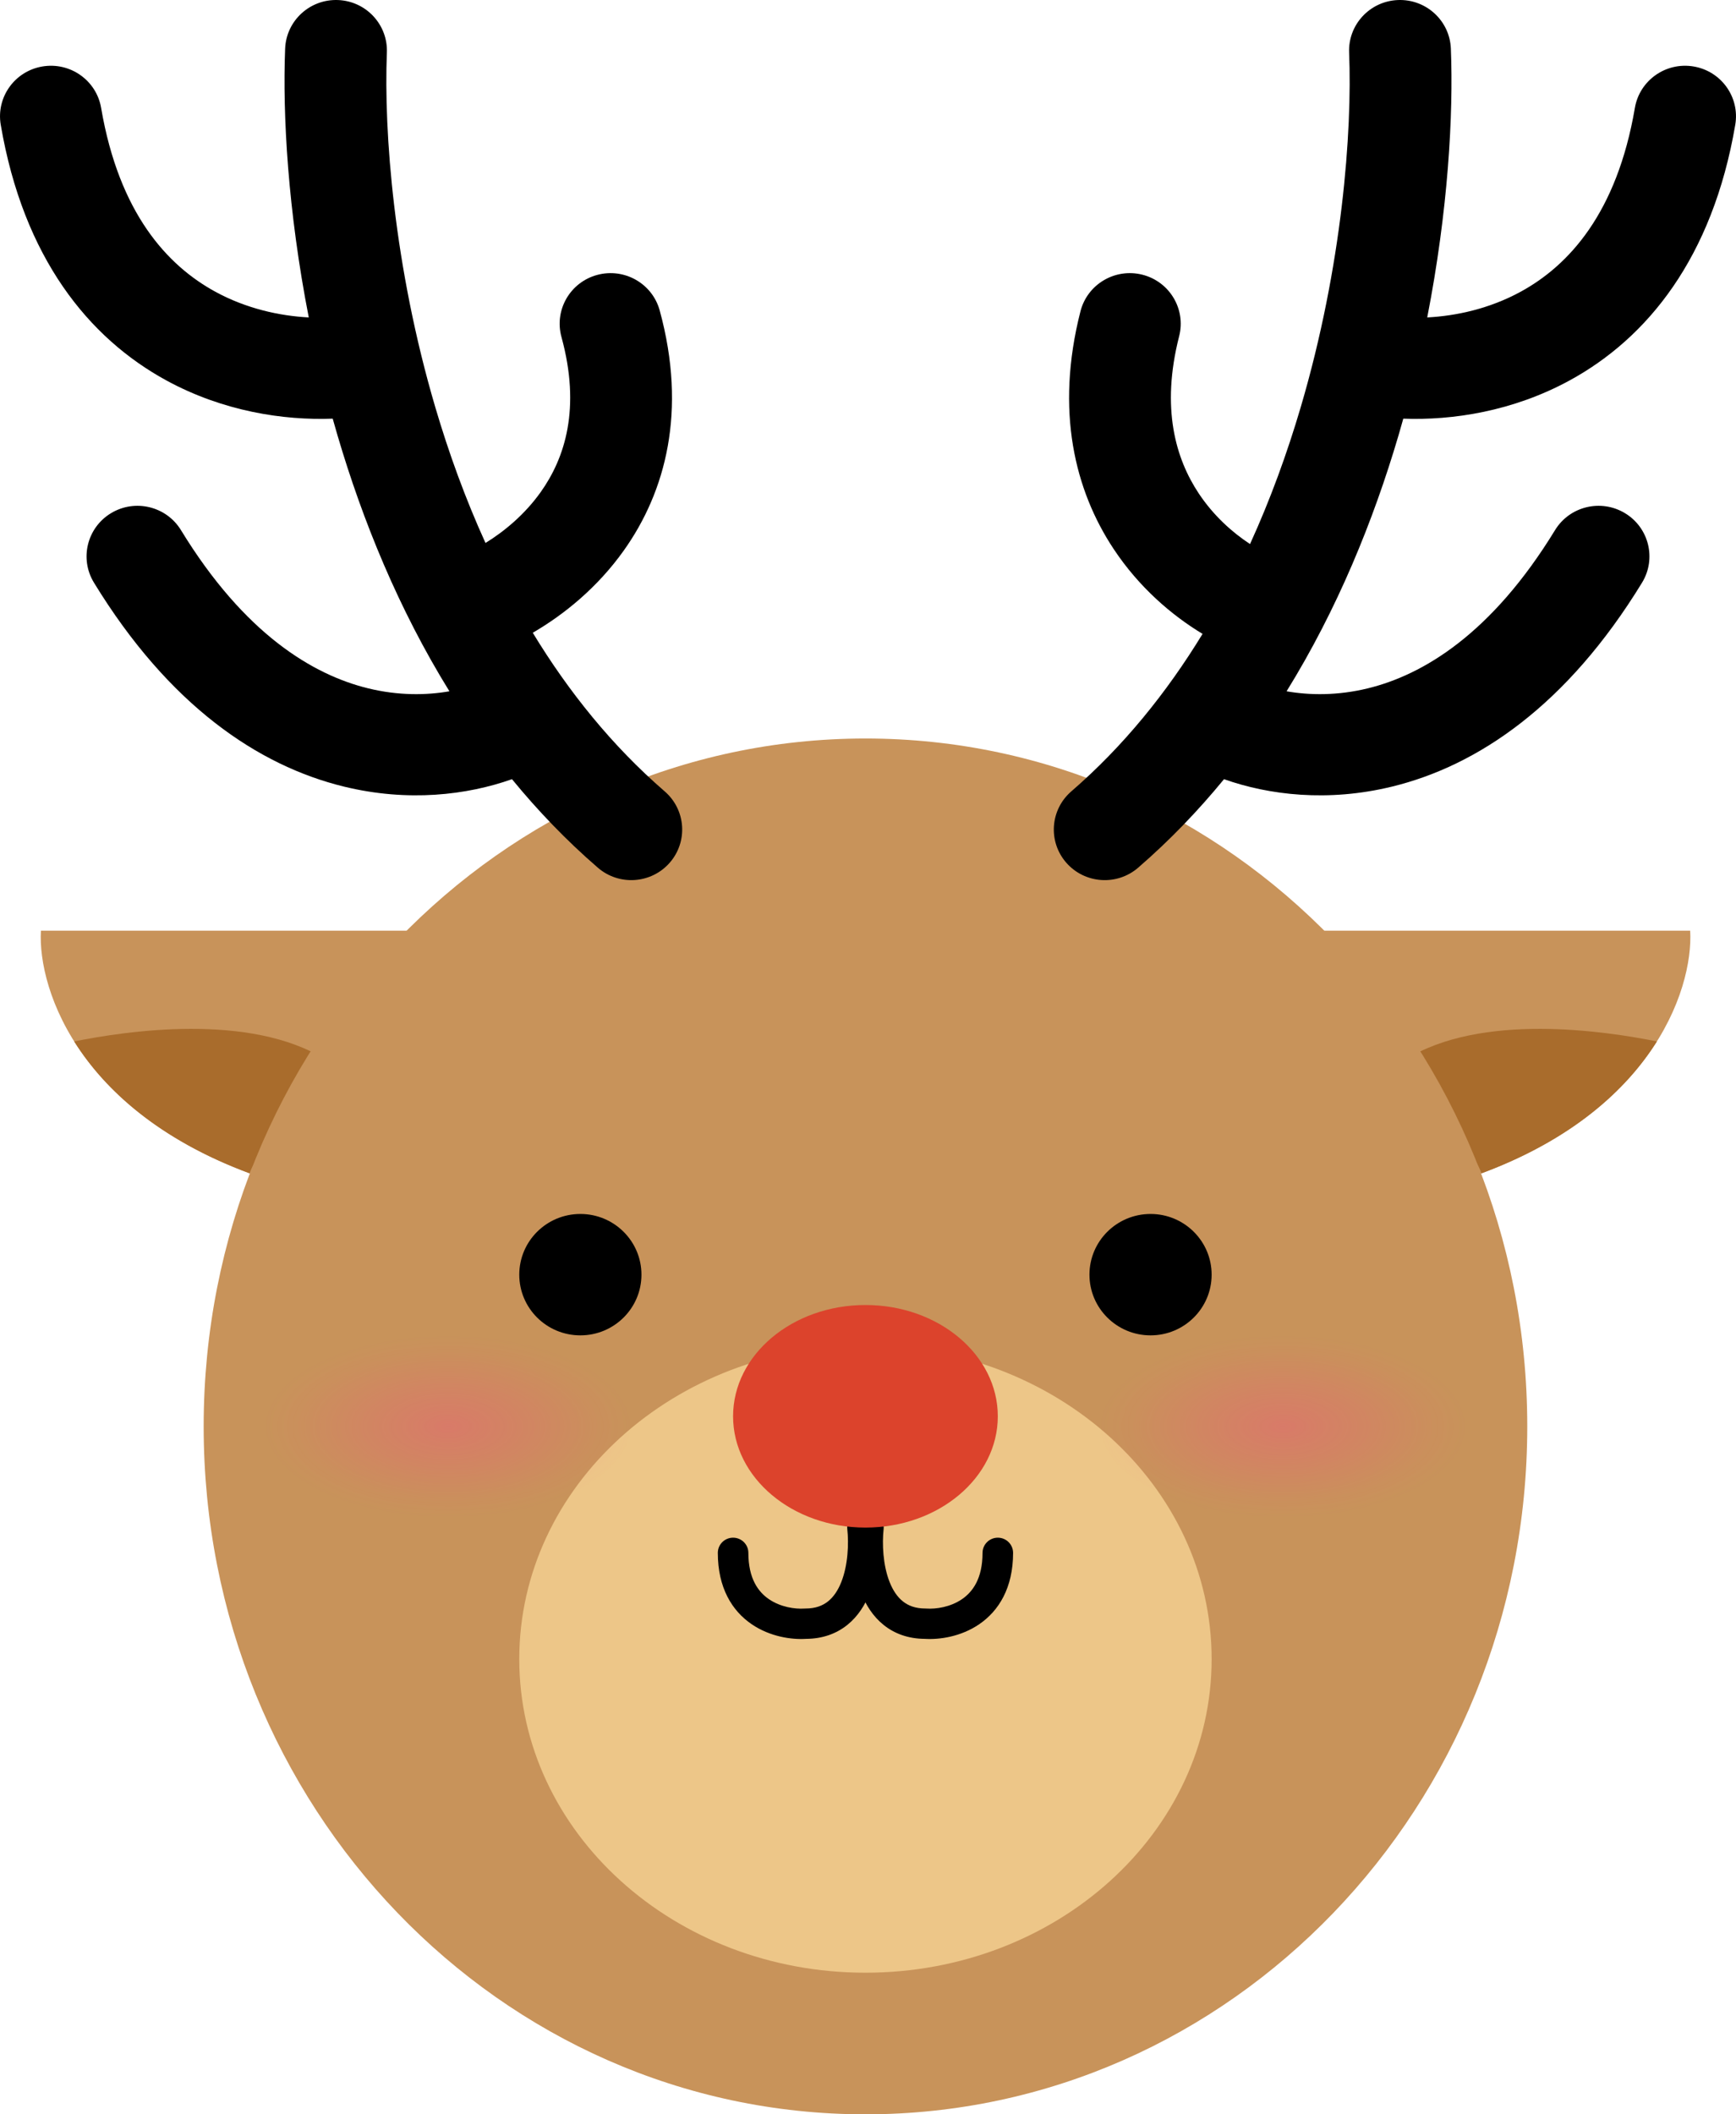 <svg width="92" height="112" viewBox="0 0 92 112" fill="none" xmlns="http://www.w3.org/2000/svg">
<path d="M89.572 49.301H67.988L76.891 62.699C87.467 59.483 89.751 52.428 89.572 49.301Z" fill="#C8935A"/>
<path fill-rule="evenodd" clip-rule="evenodd" d="M87.808 55.167C85.101 54.622 78.49 53.613 74.463 56.139C74.675 56.438 74.953 56.819 75.263 57.246C76.523 58.979 78.322 61.455 78.508 62.155C83.354 60.357 86.213 57.706 87.808 55.167Z" fill="#A96C2C"/>
<path d="M2.168 49.301H23.752L14.848 62.699C4.272 59.483 1.988 52.428 2.168 49.301Z" fill="#C8935A"/>
<path fill-rule="evenodd" clip-rule="evenodd" d="M3.932 55.167C6.639 54.622 13.25 53.613 17.277 56.139C17.064 56.438 16.787 56.819 16.477 57.246C15.217 58.979 13.417 61.455 13.232 62.155C8.385 60.357 5.527 57.706 3.932 55.167Z" fill="#A96C2C"/>
<path d="M80.938 75.56C80.938 95.685 65.236 112 45.865 112C26.495 112 10.793 95.685 10.793 75.56C10.793 55.434 26.495 39.12 45.865 39.12C65.236 39.12 80.938 55.434 80.938 75.56Z" fill="#C8935A"/>
<path fill-rule="evenodd" clip-rule="evenodd" d="M76.889 2.572C76.829 1.094 75.574 -0.057 74.085 0.002C72.596 0.061 71.438 1.308 71.497 2.787C71.666 6.977 71.131 14.108 68.933 21.567C68.215 24.002 67.329 26.446 66.246 28.819C65.315 28.21 64.314 27.321 63.528 26.138C62.316 24.312 61.51 21.639 62.49 17.808C62.856 16.373 61.983 14.916 60.539 14.551C59.095 14.187 57.627 15.055 57.26 16.489C55.911 21.764 56.965 25.989 59.023 29.088C60.367 31.112 62.095 32.592 63.73 33.578C61.844 36.669 59.549 39.521 56.773 41.922C55.65 42.894 55.532 44.587 56.511 45.703C57.489 46.818 59.194 46.935 60.317 45.963C61.99 44.516 63.502 42.941 64.867 41.275C67.243 42.116 70.372 42.497 73.771 41.668C78.317 40.56 83.048 37.364 87.021 30.864C87.794 29.599 87.389 27.951 86.115 27.183C84.841 26.415 83.182 26.818 82.409 28.083C79.044 33.587 75.412 35.75 72.484 36.464C70.89 36.852 69.416 36.834 68.183 36.619C70.876 32.269 72.783 27.58 74.112 23.072C74.2 22.773 74.285 22.475 74.368 22.177C76.972 22.275 80.169 21.794 83.18 20.154C87.294 17.912 90.757 13.667 91.961 6.61C92.21 5.151 91.221 3.768 89.752 3.521C88.283 3.274 86.89 4.256 86.641 5.715C85.687 11.305 83.125 14.071 80.584 15.456C78.939 16.352 77.178 16.735 75.637 16.815C76.743 11.159 77.029 6.061 76.889 2.572Z" fill="black"/>
<path fill-rule="evenodd" clip-rule="evenodd" d="M15.111 2.572C15.171 1.094 16.426 -0.057 17.915 0.002C19.404 0.061 20.562 1.308 20.503 2.787C20.334 6.977 20.869 14.108 23.067 21.567C23.779 23.983 24.657 26.407 25.729 28.762C26.742 28.14 27.816 27.244 28.654 26.067C29.945 24.253 30.789 21.627 29.755 17.852C29.363 16.424 30.212 14.951 31.649 14.563C33.087 14.174 34.57 15.017 34.961 16.445C36.422 21.776 35.273 26.049 33.06 29.159C31.671 31.112 29.907 32.547 28.234 33.518C30.126 36.633 32.433 39.505 35.227 41.922C36.35 42.894 36.468 44.587 35.489 45.703C34.511 46.818 32.806 46.935 31.683 45.963C30.009 44.516 28.498 42.941 27.133 41.275C24.756 42.116 21.628 42.497 18.229 41.668C13.684 40.56 8.952 37.364 4.979 30.864C4.206 29.599 4.611 27.951 5.885 27.183C7.159 26.415 8.818 26.818 9.591 28.083C12.956 33.587 16.588 35.75 19.516 36.464C21.11 36.852 22.584 36.834 23.817 36.619C21.125 32.269 19.217 27.58 17.889 23.072C17.8 22.773 17.715 22.475 17.632 22.177C15.028 22.275 11.831 21.794 8.82 20.154C4.706 17.912 1.243 13.667 0.039 6.61C-0.21 5.151 0.779 3.768 2.248 3.521C3.717 3.274 5.11 4.256 5.359 5.715C6.313 11.305 8.875 14.071 11.416 15.456C13.061 16.352 14.822 16.735 16.363 16.815C15.257 11.159 14.971 6.061 15.111 2.572Z" fill="black"/>
<path d="M64.211 87.885C64.211 97.06 55.997 104.498 45.865 104.498C35.733 104.498 27.519 97.06 27.519 87.885C27.519 78.71 35.733 71.273 45.865 71.273C55.997 71.273 64.211 78.71 64.211 87.885Z" fill="#EDC688"/>
<path d="M64.211 67.522C64.211 69.297 62.762 70.737 60.974 70.737C59.186 70.737 57.736 69.297 57.736 67.522C57.736 65.746 59.186 64.306 60.974 64.306C62.762 64.306 64.211 65.746 64.211 67.522Z" fill="black"/>
<path d="M33.994 67.522C33.994 69.297 32.545 70.737 30.756 70.737C28.968 70.737 27.519 69.297 27.519 67.522C27.519 65.746 28.968 64.306 30.756 64.306C32.545 64.306 33.994 65.746 33.994 67.522Z" fill="black"/>
<path fill-rule="evenodd" clip-rule="evenodd" d="M45.621 80.119C46.066 80.072 46.465 80.392 46.512 80.833C46.612 81.76 46.575 83.174 46.09 84.395C45.845 85.014 45.469 85.623 44.899 86.079C44.322 86.54 43.594 86.808 42.718 86.813C41.944 86.862 40.806 86.701 39.831 86.035C38.797 85.328 38.041 84.112 38.041 82.258C38.041 81.814 38.403 81.454 38.85 81.454C39.297 81.454 39.66 81.814 39.66 82.258C39.66 83.62 40.183 84.324 40.749 84.711C41.363 85.131 42.129 85.243 42.634 85.208L42.662 85.206H42.69C43.229 85.206 43.604 85.05 43.883 84.827C44.175 84.594 44.409 84.248 44.584 83.806C44.941 82.906 44.986 81.775 44.903 81.004C44.855 80.563 45.177 80.167 45.621 80.119Z" fill="black"/>
<path fill-rule="evenodd" clip-rule="evenodd" d="M46.109 80.119C45.664 80.072 45.265 80.392 45.218 80.833C45.118 81.76 45.155 83.174 45.64 84.395C45.885 85.014 46.261 85.623 46.831 86.079C47.407 86.54 48.136 86.808 49.011 86.813C49.786 86.862 50.925 86.701 51.899 86.035C52.932 85.328 53.689 84.112 53.689 82.258C53.689 81.814 53.327 81.454 52.88 81.454C52.433 81.454 52.07 81.814 52.07 82.258C52.07 83.62 51.547 84.324 50.981 84.711C50.367 85.131 49.601 85.243 49.096 85.208L49.068 85.206H49.04C48.501 85.206 48.126 85.05 47.847 84.827C47.555 84.594 47.321 84.248 47.146 83.806C46.789 82.906 46.744 81.775 46.827 81.004C46.875 80.563 46.553 80.167 46.109 80.119Z" fill="black"/>
<path d="M52.879 75.024C52.879 78.279 49.739 80.919 45.865 80.919C41.991 80.919 38.85 78.279 38.85 75.024C38.85 71.768 41.991 69.129 45.865 69.129C49.739 69.129 52.879 71.768 52.879 75.024Z" fill="#DC432C"/>
<path d="M33.455 75.56C33.455 78.223 29.106 80.383 23.742 80.383C18.378 80.383 14.03 78.223 14.03 75.56C14.03 72.896 18.378 70.737 23.742 70.737C29.106 70.737 33.455 72.896 33.455 75.56Z" fill="url(#paint0_radial_326_2435)"/>
<path d="M77.7 75.56C77.7 78.223 73.352 80.383 67.988 80.383C62.624 80.383 58.275 78.223 58.275 75.56C58.275 72.896 62.624 70.737 67.988 70.737C73.352 70.737 77.7 72.896 77.7 75.56Z" fill="url(#paint1_radial_326_2435)"/>
<defs>
<radialGradient id="paint0_radial_326_2435" cx="0" cy="0" r="1" gradientUnits="userSpaceOnUse" gradientTransform="translate(23.742 75.56) rotate(90) scale(4.823 9.713)">
<stop stop-color="#FF418A" stop-opacity="0.3"/>
<stop offset="0.495" stop-color="#FF418A" stop-opacity="0.15"/>
<stop offset="0.795" stop-color="#FF418A" stop-opacity="0.05"/>
<stop offset="1" stop-color="#FF418A" stop-opacity="0"/>
</radialGradient>
<radialGradient id="paint1_radial_326_2435" cx="0" cy="0" r="1" gradientUnits="userSpaceOnUse" gradientTransform="translate(67.988 75.56) rotate(90) scale(4.823 9.713)">
<stop stop-color="#FF418A" stop-opacity="0.3"/>
<stop offset="0.495" stop-color="#FF418A" stop-opacity="0.15"/>
<stop offset="0.795" stop-color="#FF418A" stop-opacity="0.05"/>
<stop offset="1" stop-color="#FF418A" stop-opacity="0"/>
</radialGradient>
</defs>
</svg>
